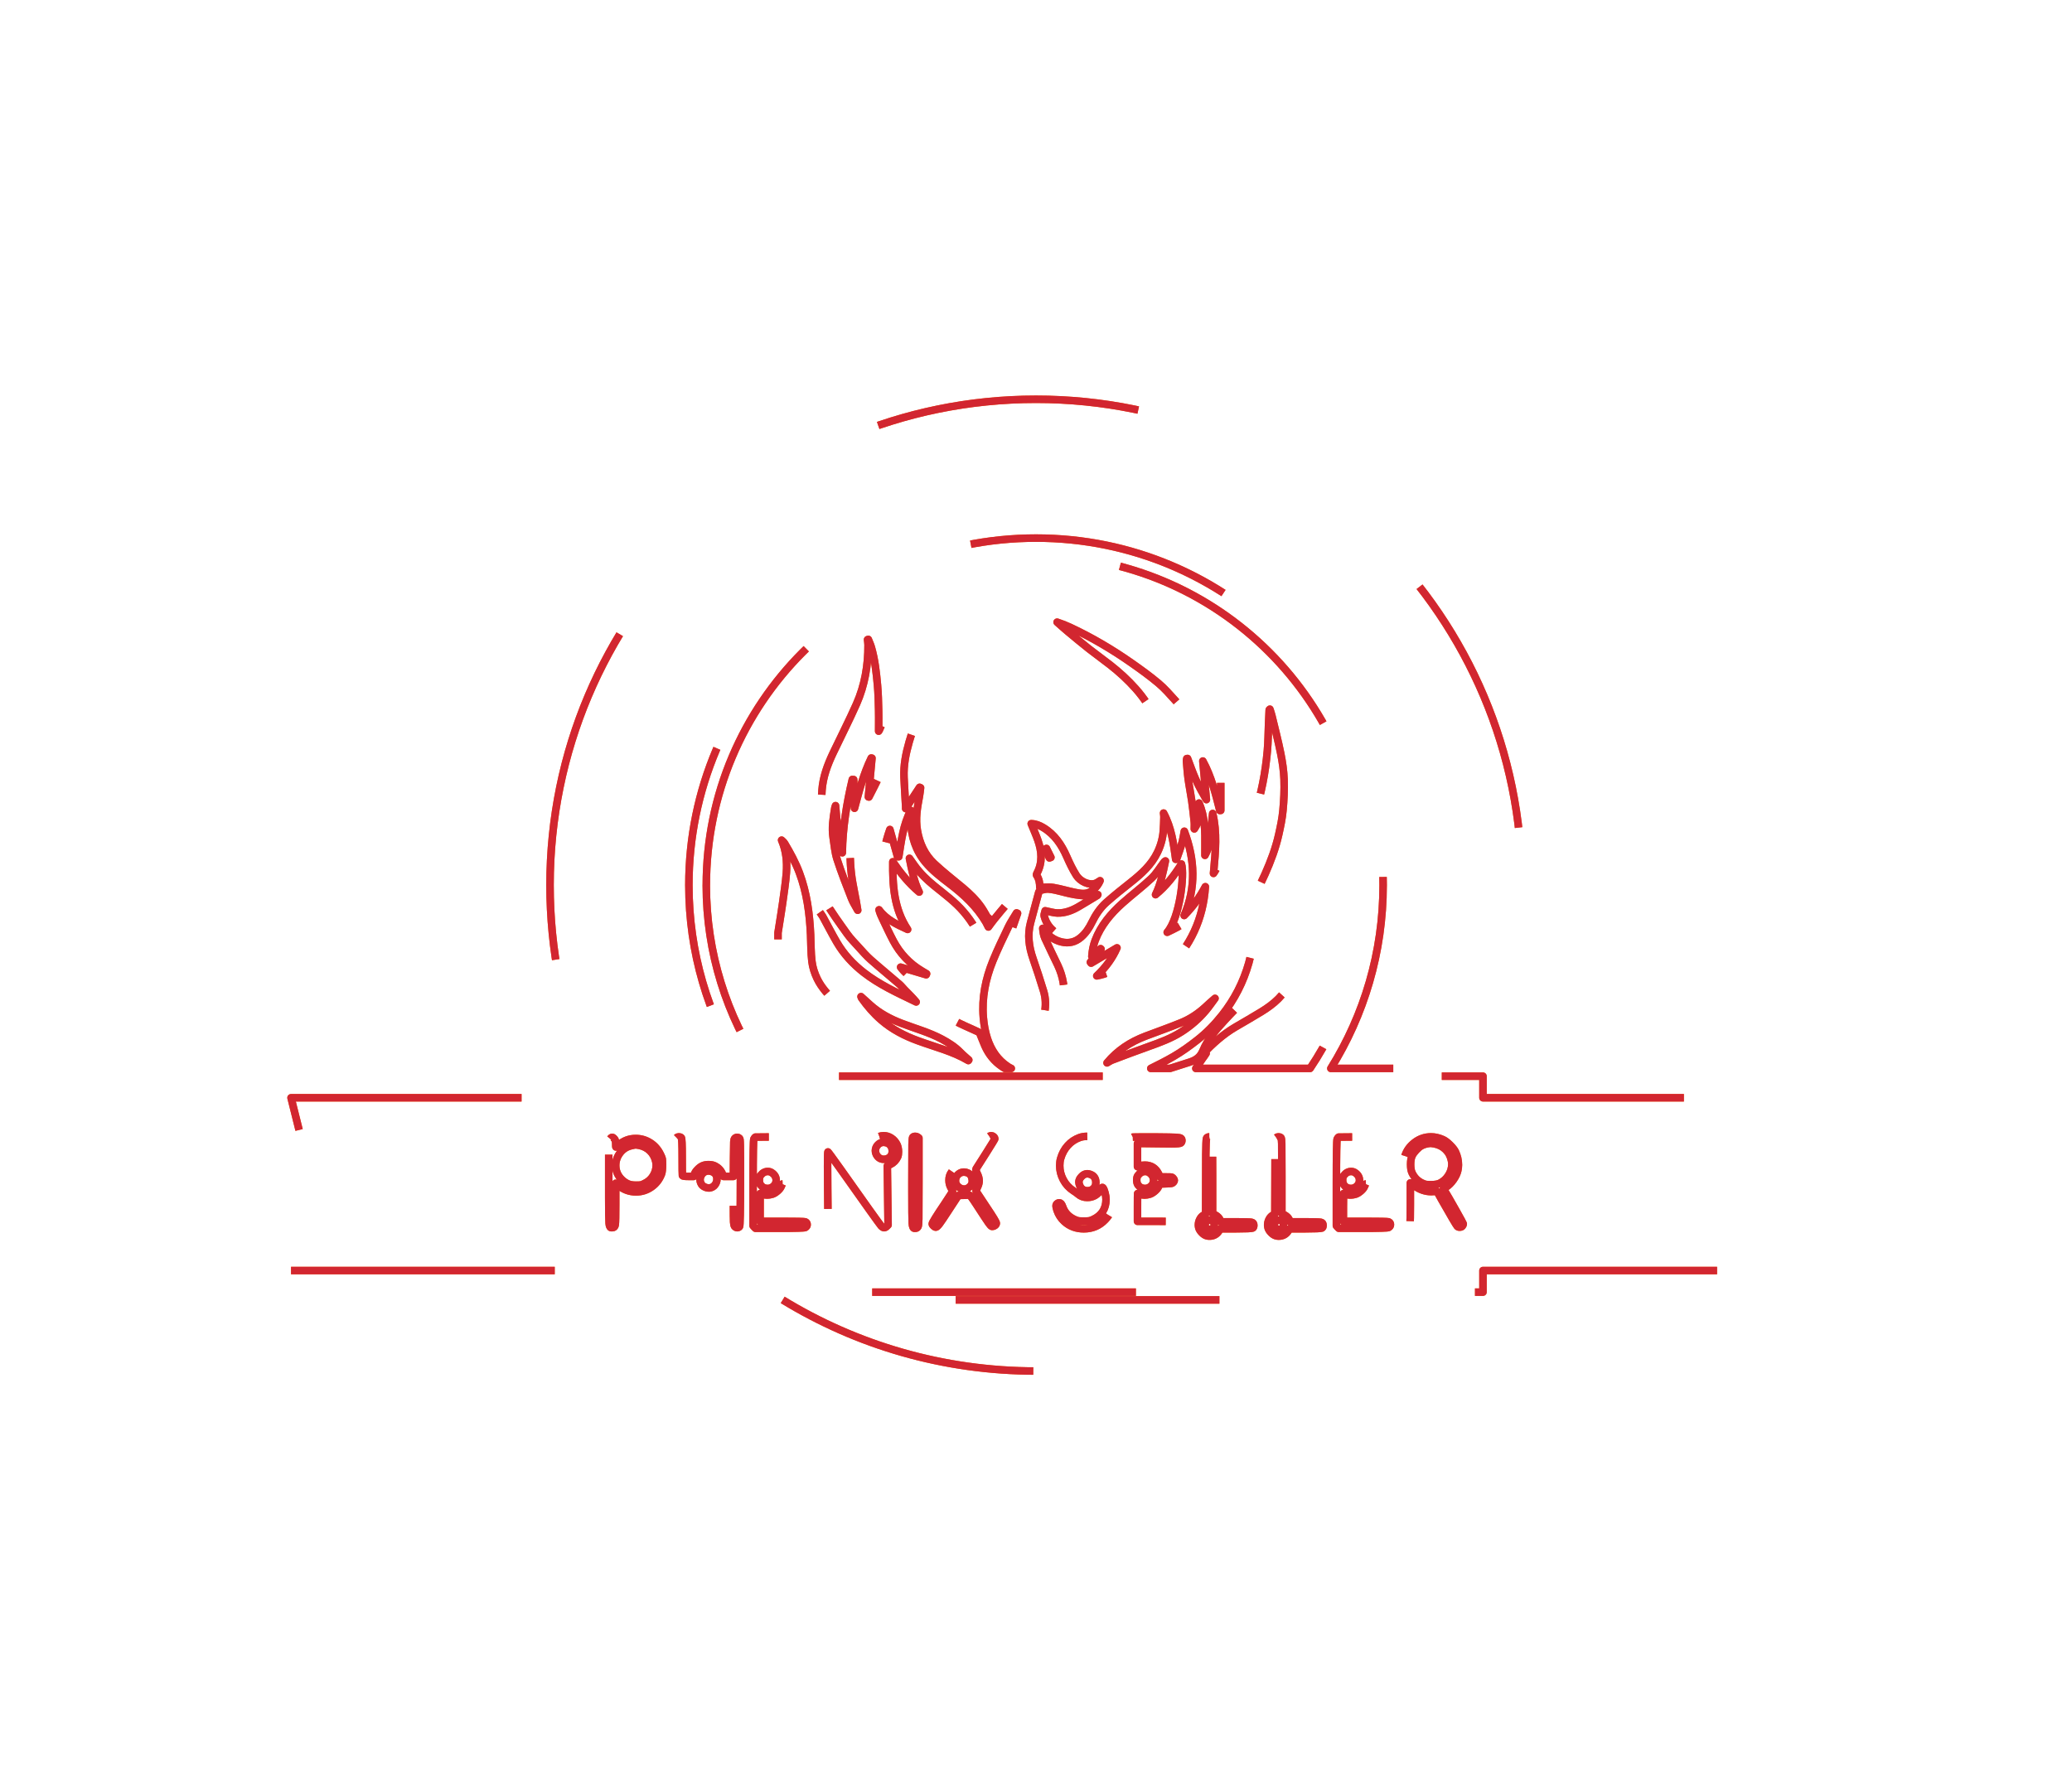 <svg xmlns:mydata="http://www.w3.org/2000/svg" mydata:contrastcolor="101820" mydata:template="Contrast" mydata:presentation="2.5" mydata:layouttype="undefined" mydata:specialfontid="undefined" mydata:id1="779" mydata:id2="276" mydata:companyname="Phenix Seller" mydata:companytagline="" version="1.1" xmlns="http://www.w3.org/2000/svg" xmlns:xlink="http://www.w3.org/1999/xlink" viewBox="0 0 550 470" style="background-image: radial-gradient(circle closest-side, rgba(255, 255, 255, 0.07) 0%, rgba(255, 255, 255, 0) 100%);"><defs style="animation-play-state: running;"><g fill-rule="evenodd" font-family="none" font-weight="none" font-size="none" text-anchor="none" style="mix-blend-mode: normal; animation-play-state: running;" id="interstellar-group"><g data-paper-data="{&quot;isGlobalGroup&quot;:true,&quot;bounds&quot;:{&quot;x&quot;:77.25438432061442,&quot;y&quot;:105.99999999999997,&quot;width&quot;:395.4912313587712,&quot;height&quot;:258}}" style="animation-play-state: running;"><g data-paper-data="{&quot;isIcon&quot;:&quot;true&quot;,&quot;iconType&quot;:&quot;icon&quot;,&quot;rawIconId&quot;:&quot;3edb9598-ed4e-47de-a844-80769422274e&quot;,&quot;isSvgStockIcon&quot;:true,&quot;selectedEffects&quot;:{&quot;container&quot;:&quot;circle_simple_filled&quot;,&quot;transformation&quot;:&quot;&quot;,&quot;pattern&quot;:&quot;&quot;},&quot;combineTerms&quot;:&quot;animal,phoenix&quot;,&quot;combineTermsExtended&quot;:{&quot;icon&quot;:[&quot;animal&quot;,&quot;phoenix&quot;]},&quot;isDetailed&quot;:false,&quot;fillRule&quot;:&quot;nonzero&quot;,&quot;blockLetter&quot;:&quot;O&quot;,&quot;blockLetterId&quot;:0,&quot;relativeBoundsIconToContainer&quot;:{&quot;top&quot;:0.018031273742472445,&quot;left&quot;:0.0021328342939109447},&quot;widthRatioIconToContainer&quot;:0.7867598862932128,&quot;heightRatioIconToContainer&quot;:0.8455523294095649,&quot;bounds&quot;:{&quot;x&quot;:187.4875908128098,&quot;y&quot;:147.48753323889423,&quot;width&quot;:175.02470322654938,&quot;height&quot;:136.16691615363402},&quot;iconStyle&quot;:&quot;standalone&quot;,&quot;suitableAsStandaloneIcon&quot;:false}" style="animation-play-state: running;"><path d="M187.488,235c0,-48.332 39.181,-87.512 87.512,-87.512c48.331,0 87.512,39.181 87.512,87.512c0,18.006 -5.438,34.741 -14.761,48.655h-30.324c0.571,-0.849 1.141,-1.698 1.721,-2.54c0.328,-0.476 0.71,-0.927 1.017,-1.461c-0.374,0.229 -0.742,0.451 -1.109,0.672c-0.031,-0.03 -0.061,-0.068 -0.092,-0.099c0.107,-0.138 0.215,-0.29 0.336,-0.42c2.6,-2.706 5.36,-5.222 8.625,-7.133c2.293,-1.345 4.611,-2.668 6.88,-4.059c3.311,-2.027 6.239,-4.488 7.706,-8.219c0.649,-1.643 0.964,-3.417 1.391,-5.145c0.161,-0.627 0.222,-1.277 0.321,-1.919v-4.93c-0.099,-0.642 -0.205,-1.285 -0.328,-1.934c-0.389,-2.363 -0.809,-4.725 -1.154,-7.095c-0.267,-1.851 -0.436,-3.708 -0.643,-5.566c-0.054,-0.444 -0.129,-0.88 -0.145,-1.323c-0.114,-2.966 0.076,-5.894 1.224,-8.723c-0.337,0.405 -0.735,0.779 -1.003,1.23c-2.668,4.542 -4.731,9.32 -5.581,14.549c-0.297,1.859 -0.58,3.732 -0.725,5.604c-0.183,2.439 -0.183,4.893 -0.328,7.339c-0.176,2.912 -0.313,5.863 -1.941,8.432c-0.865,1.361 -1.758,2.721 -2.821,3.93c-1.867,2.126 -3.907,4.082 -5.81,6.177c-2.203,2.416 -4.412,4.878 -5.658,7.929c-0.719,1.75 -1.943,2.529 -3.532,3.042c-1.734,0.563 -3.473,1.111 -5.212,1.662h-5.094c2.039,-1.006 4.072,-2.028 6.033,-3.168c2.194,-1.27 4.273,-2.775 6.276,-4.342c2.478,-1.934 4.663,-4.182 6.629,-6.659c3.279,-4.144 5.634,-8.754 7.071,-13.815c0.573,-2.01 0.91,-4.098 1.201,-6.169c0.29,-2.095 0.381,-4.212 0.565,-6.323c-0.092,-0.038 -0.191,-0.069 -0.29,-0.107c-0.529,0.88 -1.086,1.743 -1.583,2.638c-1.116,2.01 -2.095,4.113 -3.334,6.047c-2.53,3.952 -5.924,7.102 -9.968,9.45c-3.342,1.933 -6.842,3.601 -10.267,5.381c-0.02,0.009 -0.048,0.002 -0.128,-0.018l-0.007,-0.002c-0.05,-0.013 -0.12,-0.032 -0.218,-0.055c0.649,-0.596 1.268,-1.055 1.765,-1.629c2.095,-2.423 4.725,-4.242 7.079,-6.367c2.493,-2.256 4.833,-4.687 7.156,-7.119c2.538,-2.645 4.655,-5.626 6.636,-8.7c2.194,-3.402 4.075,-6.965 5.725,-10.665c1.514,-3.402 2.814,-6.866 3.625,-10.497c0.473,-2.117 0.925,-4.258 1.123,-6.413c0.253,-2.707 0.382,-5.444 0.29,-8.158c-0.083,-2.317 -0.427,-4.641 -0.887,-6.919c-0.679,-3.371 -1.551,-6.705 -2.355,-10.053c-0.129,-0.558 -0.335,-1.109 -0.526,-1.712c-0.092,0.091 -0.176,0.13 -0.176,0.176c-0.061,1.215 -0.114,2.423 -0.169,3.638c-0.106,2.401 -0.106,4.809 -0.319,7.194c-0.522,5.81 -1.591,11.521 -3.449,17.071c-0.039,0.13 -0.114,0.261 -0.244,0.528c-0.024,-0.328 -0.039,-0.528 -0.039,-0.726c0,-0.418 0.001,-0.836 0.002,-1.254v-0.234v-0.007c0.001,-0.756 0.002,-1.512 -0.002,-2.267c-0.031,-3.593 -0.963,-6.996 -2.446,-10.222c-1.659,-3.608 -3.541,-7.11 -5.246,-10.695c-1.811,-3.823 -3.309,-7.767 -4.074,-11.949c-0.29,-1.613 -0.336,-3.271 -0.474,-4.915c-0.076,-0.864 -0.13,-1.728 -0.145,-2.592c-0.001,-0.16 0.007,-0.322 0.015,-0.486v-0.006c0.018,-0.326 0.036,-0.664 -0.03,-1.029c-0.275,0.596 -0.657,1.162 -0.803,1.789c-0.428,1.827 -0.818,3.669 -1.102,5.527c-0.319,2.11 -0.565,4.236 -0.74,6.361c-0.138,1.651 -0.138,3.317 -0.168,4.976c-0.023,1.445 -0.016,2.89 0,4.335c0.002,0.131 0.01,0.263 0.018,0.396v0.013l0.001,0.01c0.018,0.323 0.037,0.652 -0.026,1.004c-0.192,-0.458 -0.367,-0.917 -0.575,-1.369c-1.254,-2.76 -2.859,-5.306 -4.893,-7.553c-1.445,-1.591 -2.867,-3.234 -4.502,-4.61c-2.264,-1.904 -4.672,-3.638 -7.094,-5.336c-5.169,-3.631 -10.605,-6.827 -16.338,-9.51c-1.116,-0.52 -2.263,-0.971 -3.464,-1.362c0.917,0.811 1.828,1.637 2.768,2.424c1.888,1.574 3.776,3.149 5.702,4.67c1.85,1.452 3.778,2.821 5.627,4.274c2.431,1.912 4.703,3.983 6.766,6.307c2.256,2.538 4.067,5.344 5.496,8.395c1.591,3.386 2.814,6.918 3.327,10.641c0.267,1.95 0.458,3.93 0.428,5.887c-0.046,2.524 -0.352,5.046 -0.535,7.447c-1.124,-1.743 -2.332,-3.601 -3.532,-5.451c-0.1,0.031 -0.207,0.061 -0.306,0.092c0.138,1.017 0.283,2.041 0.413,3.057c0.074,0.594 0.17,1.187 0.267,1.781l0.001,0.004l0.001,0.006c0.211,1.299 0.421,2.596 0.395,3.889c-0.083,4.137 -1.246,7.966 -4.334,10.917c-1.958,1.866 -4.06,3.57 -6.132,5.313c-2.836,2.378 -5.634,4.779 -7.607,7.99c-0.894,1.46 -1.812,2.92 -2.905,4.228c-1.704,2.034 -4.166,1.888 -6.108,0.596c-1.591,-1.056 -2.653,-2.554 -3.142,-4.388c-0.091,-0.324 0.027,-0.705 0.132,-1.045l0,-0.001l0.001,-0.002c0.045,-0.148 0.089,-0.287 0.111,-0.412c1.193,0.229 2.202,0.566 3.226,0.596c2.057,0.061 3.937,-0.673 5.695,-1.705c1.644,-0.962 3.272,-1.957 4.901,-2.943c0.061,-0.038 0.084,-0.114 0.161,-0.222c-3.31,0.688 -6.468,0.039 -9.61,-0.795c-1.131,-0.299 -2.278,-0.574 -3.44,-0.68c-0.612,-0.058 -1.249,0.097 -1.869,0.248c-0.125,0.029 -0.248,0.06 -0.371,0.089c-0.168,0.038 -0.352,0.321 -0.405,0.527c-0.735,2.676 -1.452,5.36 -2.163,8.043c-0.864,3.257 -0.436,6.415 0.649,9.549c0.986,2.859 1.934,5.727 2.806,8.623c0.574,1.89 0.634,3.854 0.244,5.78c-0.191,0.941 -0.673,1.827 -1.055,2.722c-1.186,2.745 -1.346,5.603 -1.025,8.539c0.133,1.214 0.422,2.369 0.814,3.489h-6.192c-0.234,-1.093 -0.512,-2.126 -0.531,-3.161c-0.008,-1.101 0.337,-2.225 0.665,-3.294c0.803,-2.608 1.743,-5.176 2.5,-7.798c0.451,-1.552 0.825,-3.157 0.658,-4.68c-1.437,2.37 -2.913,4.825 -4.396,7.27c-0.473,-2.377 -0.894,-4.625 -1.108,-6.888c-0.169,-1.811 -0.253,-3.669 -0.092,-5.473c0.161,-1.798 0.68,-3.563 1.048,-5.367c-1.552,1.842 -2.018,4.212 -3.173,6.254c0,-1.201 0,-2.386 0.145,-3.563c0.337,-2.76 1.27,-5.352 2.263,-7.936c0.834,-2.163 1.553,-4.366 2.325,-6.545c-0.092,-0.038 -0.176,-0.069 -0.261,-0.106c-0.726,1.215 -1.536,2.392 -2.148,3.662c-1.437,2.996 -2.897,5.993 -4.144,9.067c-1.948,4.801 -2.965,9.794 -2.529,15.023c0.159,1.918 0.481,3.785 1.077,5.611c1.01,3.073 2.73,5.649 5.459,7.447c0.279,0.184 0.576,0.339 0.878,0.477h-1.715c-0.275,-0.17 -0.547,-0.348 -0.816,-0.531c-2.01,-1.376 -3.462,-3.202 -4.448,-5.405c-0.497,-1.108 -0.902,-2.256 -1.377,-3.378c-0.077,-0.169 -0.282,-0.321 -0.466,-0.405c-2.17,-1.032 -4.419,-1.903 -6.498,-3.089c-2.591,-1.475 -5.091,-3.126 -7.538,-4.839c-1.284,-0.903 -2.408,-2.057 -3.517,-3.187c-2.882,-2.944 -5.306,-6.254 -7.416,-9.786c-0.221,-0.367 -0.443,-0.742 -0.611,-1.17c2.094,1.789 4.235,3.494 6.895,4.824c-3.51,-3.837 -6.591,-7.705 -8.257,-12.507c-1.048,-3.013 -1.582,-6.124 -1.919,-9.311c1.507,2.744 3.364,5.221 5.543,7.484c-1.162,-3.647 -2.309,-7.248 -2.209,-11.146c0.099,-3.838 0.902,-7.508 2.126,-10.986c0.665,2.362 1.345,4.793 2.033,7.232h0.328c0.673,-4.221 1.162,-8.493 3.18,-12.3c0,0.302 -0.002,0.606 -0.006,0.912l-0.001,0.067c-0.006,0.666 -0.012,1.336 0.015,2.002c0.152,4.007 1.284,7.645 3.883,10.788c1.866,2.247 4.152,3.99 6.445,5.742c3.769,2.874 7.209,6.054 9.633,10.198c0.207,0.36 0.374,0.742 0.634,1.246c0.559,-0.749 1.056,-1.46 1.606,-2.133c1.147,-1.406 2.302,-2.813 3.494,-4.189c1.964,-2.256 3.348,-4.755 3.401,-7.836c0.01,-0.518 0.008,-1.039 0.005,-1.598l-0.001,-0.166c-0.002,-0.331 -0.005,-0.675 -0.005,-1.042c1.369,0.803 2.592,1.529 3.846,2.271c0.979,-1.621 1.055,-3.456 0.841,-5.375c-0.306,-2.775 -1.628,-5.198 -2.645,-7.721c-0.466,-1.177 -1.659,-1.789 -2.783,-2.309c-1.873,-0.864 -3.738,-0.933 -5.511,0.291c-0.345,0.244 -0.627,0.573 -0.895,0.909c1.973,-0.688 3.173,0.466 4.007,1.765c1.147,1.797 2.071,3.732 3.196,5.536c0.603,0.962 1.483,1.765 2.14,2.705c0.413,0.596 0.666,1.316 0.895,2.026c-1.98,-2.408 -4.311,-4.296 -7.209,-5.543c0.818,1.216 1.514,2.524 2.478,3.609c0.817,0.925 0.871,1.912 0.756,2.951c-0.205,1.95 -0.542,3.899 -1.582,5.596c-0.764,1.246 -1.712,2.385 -2.622,3.539c-1.177,1.507 -2.394,2.975 -3.532,4.388c-0.482,-0.825 -1.025,-1.873 -1.682,-2.835c-1.384,-2.033 -3.151,-3.732 -5.024,-5.306c-2.546,-2.134 -5.198,-4.159 -7.606,-6.437c-2.478,-2.348 -3.838,-5.352 -4.419,-8.762c-0.521,-3.035 -0.046,-5.962 0.527,-8.906c0.153,-0.795 0.222,-1.598 0.329,-2.4c-0.084,-0.039 -0.176,-0.077 -0.26,-0.116c-1.223,1.866 -2.447,3.739 -3.701,5.642c0,-0.065 0.002,-0.132 0.003,-0.2v-0.002l0,-0.001c0.003,-0.137 0.007,-0.272 -0.004,-0.409c-0.145,-2.561 -0.321,-5.13 -0.436,-7.691c-0.137,-3.203 0.482,-6.314 1.362,-9.373c1.314,-4.578 3.249,-8.876 6.123,-12.698c1.552,-2.056 3.325,-3.906 5.237,-5.649c3.448,-3.158 7.278,-5.81 11.001,-8.601c1.261,-0.948 2.392,-2.064 3.578,-3.104c1.055,-0.925 2.102,-1.849 3.149,-2.775c-2.821,1.346 -5.673,2.63 -8.463,4.038c-4.334,2.186 -8.394,4.824 -12.354,7.614c-2.117,1.49 -4.173,3.088 -6.191,4.724c-3.418,2.776 -6.177,6.139 -8.417,9.924c-0.627,1.063 -1.056,2.247 -1.582,3.379c-0.061,0.123 -0.145,0.237 -0.169,0.275c0,-0.557 0.004,-1.121 0.007,-1.687l0.001,-0.012l0.001,-0.102c0.007,-1.221 0.014,-2.459 -0.016,-3.696c-0.054,-2.247 -0.099,-4.503 -0.306,-6.743c-0.306,-3.387 -0.68,-6.772 -1.637,-10.06c-0.205,-0.711 -0.535,-1.384 -0.802,-2.072c-0.061,0.024 -0.13,0.039 -0.2,0.061c0.046,0.466 0.138,0.933 0.138,1.399c0.022,5.436 -0.872,10.718 -3.074,15.695c-1.957,4.411 -4.159,8.715 -6.23,13.072c-1.475,3.112 -2.661,6.315 -2.92,9.778c-0.138,1.789 -0.114,3.586 -0.161,5.383c-0.007,0.291 0,0.581 -0.053,0.871c-3.356,-9.174 -4.014,-18.745 -4.313,-28.431c-0.168,0.474 -0.39,0.932 -0.504,1.414c-0.834,3.517 -1.666,7.033 -2.447,10.565c-0.887,4.007 -1.101,8.081 -0.863,12.148c0.145,2.554 0.581,5.107 1.063,7.63c0.711,3.701 1.895,7.278 3.425,10.704c1.399,3.119 2.898,6.215 4.633,9.159c1.774,3.011 3.838,5.856 5.871,8.707c0.91,1.277 2.034,2.409 3.096,3.578c1.032,1.14 2.049,2.309 3.195,3.325c2.493,2.202 5.07,4.313 7.584,6.484c0.521,0.443 0.933,1.009 1.423,1.498c1.032,1.04 2.08,2.073 3.042,3.22c-0.207,-0.092 -0.405,-0.192 -0.603,-0.291c-4.595,-2.218 -9.236,-4.358 -13.287,-7.508c-2.882,-2.24 -5.336,-4.901 -7.179,-8.057c-1.292,-2.218 -2.454,-4.511 -3.693,-6.767c-0.198,-0.359 -0.458,-0.68 -0.833,-1.223c0,0.321 -0.005,0.617 -0.008,0.896c-0.008,0.569 -0.015,1.071 0.015,1.574c0.069,1.101 0.115,2.216 0.298,3.302c0.391,2.317 0.658,4.672 1.338,6.896c0.788,2.584 1.85,5.099 3.005,7.546c1.36,2.89 3.226,5.473 5.335,7.89c3.862,4.41 8.441,7.905 13.586,10.634c1.838,0.979 3.72,1.877 5.61,2.762h-4.196c-3.079,-0.844 -6.115,-1.809 -9.044,-3.092c-0.827,-0.359 -1.453,-0.872 -1.789,-1.735c-0.841,-2.157 -2.156,-4.036 -3.64,-5.764c-2.049,-2.385 -4.197,-4.68 -6.353,-6.972c-1.834,-1.941 -3.7,-3.876 -4.855,-6.293c-0.68,-1.413 -1.184,-2.981 -1.376,-4.525c-0.29,-2.348 -0.244,-4.74 -0.352,-7.118c-0.26,-5.626 -0.993,-11.169 -2.989,-16.482c-1.025,-2.715 -2.393,-5.244 -3.876,-7.722c-0.207,-0.344 -0.512,-0.627 -0.834,-0.909c1.193,2.798 1.499,5.726 1.27,8.684c-0.207,2.637 -0.62,5.267 -0.979,7.89c-0.283,2.033 -0.627,4.06 -0.94,6.093c-0.099,0.642 -0.207,1.277 -0.306,1.919v5.075c0.099,0.589 0.222,1.17 0.306,1.758c0.451,3.197 1.429,6.162 3.508,8.717c1.804,2.209 4.113,3.776 6.491,5.259c2.798,1.75 5.665,3.403 8.447,5.176c1.071,0.681 2.08,1.499 2.959,2.408c1.032,1.055 1.888,2.279 2.821,3.425c0.026,-0.023 0.053,-0.046 0.079,-0.069c1.004,1.427 1.989,2.856 2.972,4.278h-31.858c-9.323,-13.913 -14.761,-30.649 -14.761,-48.655zM289.616,236.642c1.109,-0.711 1.888,-1.644 2.392,-2.821c-0.397,0.237 -0.771,0.528 -1.177,0.687c-1.774,0.658 -4.128,-0.527 -5.114,-2.094c-0.986,-1.56 -1.789,-3.25 -2.531,-4.94c-1.383,-3.165 -3.226,-5.932 -6.253,-7.751c-0.964,-0.581 -1.98,-1.01 -3.204,-1.04c0.612,1.514 1.246,2.92 1.758,4.366c1.04,2.958 1.315,5.917 -0.244,8.822c-0.077,0.137 -0.152,0.374 -0.092,0.466c0.704,1.039 0.871,2.217 0.856,3.257c0.383,0 0.764,-0.015 1.143,-0.031l0.007,-0c0.841,-0.034 1.67,-0.068 2.474,0.069c1.965,0.329 3.884,0.94 5.841,1.323l0.039,0.008l0.003,0.001c1.371,0.264 2.762,0.533 4.102,-0.322zM243.998,236.834c-2.76,-2.302 -4.962,-5.061 -7.003,-8.043c-0.077,6.292 0.291,12.469 3.93,17.966c-2.829,-1.3 -5.642,-2.577 -7.592,-5.214c0.222,0.879 0.573,1.658 0.948,2.43c0.933,1.943 1.827,3.899 2.837,5.803c1.788,3.372 4.311,6.063 7.606,8.012c0.413,0.244 0.825,0.496 1.239,0.742c-0.039,0.084 -0.077,0.176 -0.115,0.26c-2.278,-0.674 -4.557,-1.354 -6.789,-2.019c0.267,0.321 0.535,0.711 0.863,1.039c1.767,1.743 3.547,3.463 5.329,5.192c1.88,1.819 3.884,3.479 6.147,4.801c1.674,0.979 3.471,1.636 5.519,2.156c-1.758,-1.56 -3.394,-2.981 -4.732,-4.824c1.108,0.244 2.071,0.558 3.057,0.649c0.971,0.092 1.98,0.061 2.944,-0.084c1.834,-0.275 1.934,-0.382 2.622,-1.193c-2.064,-0.695 -3.723,-1.895 -4.961,-3.7c-1.063,-1.559 -2.814,-4.793 -2.845,-5.504c2.271,1.781 5.207,3.126 6.69,2.996c-2.469,-2.133 -4.296,-4.648 -5.603,-7.736c2.254,1.858 4.617,3.18 7.209,4.166c-0.933,-1.147 -1.874,-2.302 -2.806,-3.448c0.038,-0.031 0.076,-0.069 0.115,-0.099c0.711,0.627 1.422,1.246 2.3,2.011c-0.084,-0.757 -0.099,-1.292 -0.206,-1.804c-0.726,-3.585 -2.592,-6.598 -4.924,-9.32c-2.263,-2.637 -5.068,-4.686 -7.751,-6.865c-1.965,-1.598 -3.769,-3.342 -5.253,-5.398c-0.458,-0.642 -0.909,-1.292 -1.369,-1.934c0.62,3.074 1.186,6.139 2.592,8.961z" style="animation-play-state: running;"/><path d="M221.789,213.89c0.299,4.228 0.849,8.41 1.797,12.515c0.091,-6.613 1.138,-13.072 2.66,-19.465c0.122,0.008 0.236,0.015 0.359,0.024c0.031,1.261 0.069,2.522 0.084,3.784c0.015,1.278 0.008,2.554 0.13,3.838c1.223,-4.556 2.392,-9.098 4.45,-13.341c0.061,0.015 0.13,0.024 0.191,0.039c-0.321,3.425 -0.635,6.857 -0.955,10.282c0.045,0.015 0.099,0.024 0.145,0.039c0.894,-1.789 1.857,-3.547 2.668,-5.375c0.81,-1.819 1.468,-3.7 2.187,-5.557c0.091,0.015 0.19,0.038 0.291,0.053c0,0.26 0.008,0.521 0.016,0.782v0.001c0.018,0.569 0.035,1.138 -0.032,1.695c-0.246,1.941 -0.566,3.876 -0.88,5.81c-0.383,2.339 -0.834,4.67 -1.162,7.018c-0.089,0.667 -0.067,1.349 -0.044,2.03l0.001,0.021c0.011,0.311 0.021,0.621 0.021,0.931c0,0.115 -0.015,0.222 -0.092,0.337c-1.338,-2.088 -1.461,-4.381 -1.186,-6.767c-0.848,2.156 -1.482,4.335 -1.429,6.69c0.042,1.641 0.033,3.288 0.024,4.934v0.002c-0.005,0.707 -0.008,1.414 -0.008,2.12c-0.069,0.024 -0.145,0.054 -0.214,0.085c-0.23,-0.497 -0.574,-0.979 -0.673,-1.499c-0.352,-1.82 -0.665,-3.655 -0.91,-5.49c-0.19,-1.36 -0.252,-2.744 -0.405,-4.128c-0.542,2.6 -0.841,5.246 -0.757,7.898c0.092,2.645 0.413,5.283 0.528,7.943c-1.934,-2.683 -1.972,-5.971 -2.844,-8.982c-0.092,0.007 -0.176,0.022 -0.26,0.029c0.145,3.281 0.115,6.583 0.504,9.832c0.39,3.211 1.208,6.368 1.682,9.648c-0.55,-1.032 -1.215,-2.018 -1.636,-3.096c-1.346,-3.455 -2.714,-6.911 -3.853,-10.443c-0.589,-1.843 -0.735,-3.831 -1.04,-5.757c-0.403,-2.58 0.009,-5.124 0.42,-7.66l0,-0l0.031,-0.191c0.039,-0.214 0.123,-0.42 0.191,-0.627z" style="animation-play-state: running;"/><path d="M318.277,213.203c0.29,2.415 0.207,4.747 -1.254,6.865c0,-0.189 0.006,-0.379 0.01,-0.57l0.001,-0.015l0.001,-0.026c0.01,-0.395 0.021,-0.792 -0.02,-1.184c-0.191,-1.85 -0.392,-3.708 -0.657,-5.55c-0.283,-1.98 -0.689,-3.945 -0.964,-5.933c-0.214,-1.56 -0.313,-3.134 -0.451,-4.702c-0.01,-0.163 0.016,-0.327 0.045,-0.491c0.012,-0.065 0.024,-0.131 0.032,-0.196c0.068,-0.008 0.145,-0.024 0.213,-0.031c0.712,1.85 1.354,3.739 2.157,5.55c0.819,1.827 1.796,3.585 2.843,5.374c-0.32,-3.417 -0.633,-6.835 -0.948,-10.251c2.264,4.12 3.365,8.631 4.503,13.134c0.084,-0.008 0.168,-0.008 0.252,-0.015v-7.477c0.145,-0.007 0.283,-0.015 0.428,-0.022c1.567,6.376 2.584,12.836 2.775,19.472c0.183,-1.008 0.374,-2.018 0.542,-3.028c0.169,-1.039 0.336,-2.078 0.474,-3.119c0.145,-1.07 0.282,-2.141 0.374,-3.218c0.084,-1.056 0.108,-2.118 0.161,-3.173c0.061,-0.008 0.122,-0.008 0.183,-0.015c0.153,0.726 0.359,1.437 0.45,2.172c0.146,1.169 0.275,2.354 0.306,3.531c0.092,3.265 -0.366,6.491 -1.429,9.557c-1.254,3.638 -2.79,7.186 -4.236,10.757c-0.198,0.497 -0.542,0.933 -0.834,1.391c-0.06,0.099 -0.167,0.161 -0.328,0.306c0.643,-3.257 1.461,-6.399 1.842,-9.586c0.34,-2.864 0.353,-5.763 0.368,-8.665c0.002,-0.376 0.005,-0.752 0.006,-1.129c-1.017,2.99 -1.046,6.269 -3.004,8.968c0.024,-0.255 0.047,-0.511 0.07,-0.768c0.463,-5.08 0.925,-10.149 -0.283,-15.141c-0.512,3.708 -0.123,7.614 -2.058,11.116c-0.005,-0.71 0,-1.422 0.005,-2.133v-0.007l0.001,-0.138v-0.001c0.031,-3.938 0.061,-7.868 -1.58,-11.603z" style="animation-play-state: running;"/><path d="M308.866,215.864c2.072,3.852 2.66,8.08 3.218,12.278c0.077,-0.008 0.145,-0.015 0.222,-0.024c0.275,-0.779 0.565,-1.552 0.818,-2.331c0.267,-0.811 0.542,-1.621 0.742,-2.447c0.206,-0.825 0.321,-1.674 0.505,-2.652c2.828,7.538 3.149,14.938 -0.039,22.369c2.24,-2.254 4.09,-4.747 5.619,-7.645c-0.565,8.602 -3.967,15.711 -9.893,21.689c2.555,-1.14 4.657,-2.883 6.675,-4.74c0.053,0.046 0.099,0.084 0.153,0.13c-1.353,2.042 -2.615,4.144 -4.075,6.108c-1.285,1.735 -2.722,3.38 -4.22,4.946c-2.4,2.516 -5.061,4.764 -8.15,6.4c-3.027,1.606 -6.138,3.043 -9.196,4.579c-0.275,0.145 -0.52,0.466 -0.642,0.757c-1.07,2.646 -2.049,5.352 -4.274,7.287c-0.448,0.386 -0.921,0.745 -1.407,1.088h-5.457c-0.026,-0.098 -0.052,-0.196 -0.077,-0.294c-0.895,-3.439 -0.275,-6.736 1.001,-9.97c0.955,-2.416 1.651,-4.916 1.957,-7.493c0.405,-3.332 -0.122,-6.558 -1.559,-9.609c-1.14,-2.416 -2.339,-4.801 -3.441,-7.233c-0.351,-0.779 -0.458,-1.673 -0.55,-2.584c0.115,0.138 0.244,0.26 0.345,0.405c1.154,1.652 2.714,2.753 4.663,3.211c1.888,0.444 3.608,0.061 5.13,-1.246c1.284,-1.101 2.179,-2.469 2.897,-3.944c0.986,-2.019 2.209,-3.861 3.877,-5.345c2.041,-1.804 4.182,-3.517 6.322,-5.205c2.89,-2.286 5.619,-4.702 7.239,-8.104c0.887,-1.85 1.407,-3.807 1.544,-5.856c0.077,-1.131 0.115,-2.271 0.146,-3.409c0.01,-0.244 -0.021,-0.489 -0.051,-0.737l-0.001,-0.003c-0.015,-0.126 -0.03,-0.251 -0.04,-0.377zM306.732,237.529c1.384,-2.845 1.987,-5.902 2.623,-8.952c-0.168,0.084 -0.275,0.183 -0.36,0.298c-1.116,1.461 -2.055,3.096 -3.378,4.342c-2.447,2.302 -5.152,4.328 -7.66,6.567c-3.112,2.783 -5.764,5.933 -7.262,9.909c-0.482,1.299 -0.765,2.637 -0.872,4.219c0.887,-0.779 1.605,-1.414 2.331,-2.049c0.039,0.031 0.07,0.061 0.107,0.092c-0.94,1.17 -1.888,2.332 -2.828,3.501c0.069,0.084 0.13,0.168 0.198,0.253c2.324,-1.377 4.641,-2.753 6.866,-4.067c-1.193,2.76 -3.051,5.251 -5.367,7.445c2.492,-0.427 4.648,-1.475 6.628,-2.982c-1.743,3.784 -3.334,7.684 -7.821,9.227c2.844,1.928 5.742,1.316 8.745,0.52c-1.628,1.521 -3.257,3.05 -4.885,4.571c0.07,0.069 0.13,0.145 0.191,0.214c2.072,-0.511 4.067,-1.269 5.834,-2.469c1.643,-1.109 3.241,-2.317 4.716,-3.639c2.203,-1.966 4.282,-4.068 6.399,-6.125c0.298,-0.29 0.52,-0.649 0.834,-1.039c-2.025,0.78 -6.216,2.133 -6.88,1.834c0.083,-0.062 0.152,-0.122 0.237,-0.168c2.966,-1.622 5.504,-3.777 7.308,-6.628c1.368,-2.163 2.476,-4.496 3.647,-6.774c0.55,-1.07 0.978,-2.201 1.406,-3.188c-0.742,0.658 -1.498,1.415 -2.34,2.049c-0.818,0.62 -1.696,1.155 -2.592,1.659c-0.879,0.497 -1.818,0.91 -2.729,1.362c3.325,-3.8 4.657,-15.344 3.777,-18.12c-1.918,3.089 -4.082,5.856 -6.873,8.135z" style="animation-play-state: running;"/><path d="M278.958,227.629c-0.137,0.053 -0.267,0.099 -0.397,0.145c-0.367,-0.788 -0.734,-1.575 -1.102,-2.37c0.107,-0.053 0.207,-0.099 0.314,-0.152c0.39,0.795 0.788,1.582 1.184,2.377z" style="animation-play-state: running;"/><path d="M257.041,281.571c-4.159,-2.462 -8.838,-3.593 -13.333,-5.244c-3.593,-1.307 -6.934,-3.019 -9.846,-5.558c-1.973,-1.712 -3.647,-3.67 -5.153,-5.786c-0.046,-0.062 -0.061,-0.154 -0.161,-0.392c0.91,0.827 1.69,1.529 2.469,2.233c2.431,2.18 5.253,3.685 8.272,4.847c3.578,1.377 7.302,2.379 10.704,4.197c1.803,0.964 3.524,2.058 4.969,3.541c0.687,0.71 1.46,1.338 2.194,2.002z" style="animation-play-state: running;"/><path d="M303.981,275.128c-3.945,1.506 -7.394,3.746 -10.13,7.056c0.458,-0.253 0.902,-0.575 1.391,-0.758c3.21,-1.215 6.429,-2.438 9.663,-3.585c3.004,-1.071 5.985,-2.157 8.684,-3.884c2.477,-1.583 4.672,-3.48 6.551,-5.733c0.843,-1.017 1.591,-2.111 2.379,-3.167c-0.94,0.766 -1.796,1.606 -2.683,2.409c-1.865,1.689 -3.961,3.081 -6.278,4.028c-3.156,1.301 -6.391,2.41 -9.578,3.633z" style="animation-play-state: running;"/></g><g style="animation-play-state: running;"><path d="M77.254,337.318h79.098v5.733h237.295v-5.733h79.099l-5.733,-22.934l5.733,-22.933h-79.099v-5.733h-237.295v5.733h-79.098l5.733,22.933zM233.412,301.723c0.359,-0.135 0.741,-0.203 1.145,-0.203c0.741,0 1.431,0.213 2.071,0.64c0.64,0.426 1.139,1.01 1.498,1.75c0.247,0.562 0.37,1.191 0.37,1.886c0,0.539 -0.067,0.976 -0.202,1.314c-0.427,0.943 -1.089,1.627 -1.987,2.054l-0.774,0.37c0.022,1.751 0.056,4.372 0.101,7.863c0.045,3.491 0.079,6.101 0.101,7.829l-0.37,0.371c-0.225,0.225 -0.449,0.336 -0.673,0.336c-0.247,0 -0.516,-0.157 -0.808,-0.471c-0.427,-0.494 -4.041,-5.556 -10.843,-15.187c-2.11,-2.964 -3.199,-4.446 -3.266,-4.446c-0.067,0 -0.101,1.257 -0.101,3.772c0,0.426 0.006,1.297 0.017,2.609c0.011,1.313 0.017,2.43 0.017,3.351c0.045,4.265 0.067,6.544 0.067,6.836c0,1.975 -0.09,3.086 -0.269,3.334c-0.18,0.246 -0.404,0.371 -0.673,0.371h-0.168c-0.135,0 -0.23,-0.029 -0.286,-0.085c-0.056,-0.055 -0.118,-0.202 -0.185,-0.438c-0.067,-0.235 -0.112,-0.6 -0.135,-1.094c-0.022,-0.494 -0.045,-1.185 -0.067,-2.072c-0.022,-0.887 -0.039,-1.992 -0.051,-3.316c-0.011,-1.325 -0.028,-2.952 -0.051,-4.883v-0.168l-0.101,-11.382l0.337,-0.336c0.247,-0.246 0.494,-0.371 0.741,-0.371h0.034c0.224,0 0.606,0.365 1.145,1.095c0.539,0.729 2.38,3.294 5.523,7.694c3.076,4.31 5.141,7.196 6.196,8.655c1.212,1.683 1.863,2.525 1.953,2.525c0.112,0 0.168,-1.414 0.168,-4.243c0,-3.097 -0.034,-5.174 -0.101,-6.229l-0.101,-1.953l-0.707,-0.303c-0.673,-0.314 -1.235,-0.826 -1.684,-1.533c-0.449,-0.707 -0.673,-1.42 -0.673,-2.138c0,-0.83 0.258,-1.594 0.775,-2.289c0.516,-0.697 1.19,-1.201 2.02,-1.515zM262.608,301.689c0.157,-0.112 0.314,-0.168 0.472,-0.168c0.247,0 0.471,0.084 0.673,0.252c0.202,0.169 0.303,0.365 0.303,0.59c0,0.09 -0.758,1.336 -2.273,3.738c-1.515,2.402 -2.408,3.806 -2.677,4.21c-0.045,0.135 -0.067,0.225 -0.067,0.269c0,0.18 0.124,0.516 0.37,1.01c0.337,0.674 0.505,1.314 0.505,1.92c0,0.539 -0.157,1.123 -0.471,1.751c-0.247,0.539 -0.37,0.831 -0.37,0.875c0,0.023 0.045,0.123 0.135,0.303l2.761,4.176c1.661,2.469 2.492,3.849 2.492,4.142c0,0.225 -0.112,0.42 -0.337,0.59c-0.224,0.168 -0.449,0.252 -0.673,0.252h-0.168c-0.18,-0.045 -0.466,-0.342 -0.859,-0.892c-0.393,-0.55 -1.521,-2.261 -3.384,-5.136c-0.988,-1.526 -1.571,-2.289 -1.751,-2.289c-0.022,0 -0.118,0.005 -0.286,0.016c-0.168,0.012 -0.376,0.023 -0.623,0.033c-0.247,0.012 -0.471,0.017 -0.673,0.017l-1.313,0.033l-2.492,3.806c-1.19,1.841 -2.015,3.07 -2.475,3.687c-0.46,0.617 -0.803,0.926 -1.027,0.926c-0.157,0 -0.354,-0.106 -0.589,-0.319c-0.236,-0.214 -0.353,-0.4 -0.353,-0.556c0,-0.314 1.078,-2.065 3.233,-5.253c1.437,-2.177 2.155,-3.3 2.155,-3.368c0,-0.112 -0.135,-0.415 -0.404,-0.909c-0.359,-0.629 -0.539,-1.314 -0.539,-2.054c0,-0.853 0.225,-1.572 0.673,-2.156c0.269,-0.336 0.404,-0.583 0.404,-0.74c0,-0.158 -0.247,-0.595 -0.741,-1.314c-2.716,-4.041 -4.075,-6.206 -4.075,-6.499c0,-0.359 0.18,-0.629 0.539,-0.808c0.112,-0.067 0.225,-0.1 0.337,-0.1c0.247,0 0.544,0.225 0.892,0.672c0.348,0.449 1.027,1.437 2.037,2.964c1.459,2.245 2.29,3.491 2.492,3.738c0.135,0.18 0.281,0.287 0.438,0.32c0.157,0.033 0.539,0.062 1.145,0.084l1.246,0.033l2.559,-3.804c1.729,-2.605 2.649,-3.952 2.761,-4.042zM242.942,301.689c-0.292,0 -0.505,0.079 -0.64,0.236c-0.112,0.113 -0.18,0.752 -0.202,1.92c-0.022,1.168 -0.034,4.49 -0.034,9.967v2.392c0,4.804 0.028,7.655 0.084,8.553c0.056,0.898 0.253,1.347 0.589,1.347h0.236c0.314,0 0.55,-0.146 0.707,-0.439c0.112,-0.18 0.18,-0.847 0.202,-2.004c0.022,-1.156 0.034,-4.472 0.034,-9.95v-11.584l-0.303,-0.236c-0.202,-0.135 -0.427,-0.203 -0.673,-0.203zM288.604,301.689c-0.741,0 -1.403,0.101 -1.987,0.304c-1.257,0.448 -2.323,1.161 -3.199,2.138c-0.875,0.976 -1.504,2.138 -1.886,3.484c-0.157,0.562 -0.236,1.179 -0.236,1.853c0,1.302 0.314,2.548 0.943,3.738c0.629,1.189 1.504,2.156 2.627,2.896c0.539,0.336 0.977,0.651 1.313,0.943c0.673,0.583 1.482,0.875 2.425,0.875c1.594,0 2.817,-0.729 3.67,-2.189c0.157,-0.292 0.264,-0.449 0.32,-0.471c0.056,-0.023 0.129,0.022 0.219,0.135c0.18,0.246 0.354,0.69 0.522,1.33c0.168,0.64 0.253,1.207 0.253,1.701c0,2.469 -1.134,4.243 -3.401,5.32c-0.449,0.203 -0.797,0.326 -1.044,0.371c-0.247,0.045 -0.73,0.068 -1.448,0.068c-0.718,0 -1.201,-0.023 -1.448,-0.068c-0.247,-0.045 -0.595,-0.168 -1.044,-0.371c-1.549,-0.717 -2.593,-1.852 -3.132,-3.4c-0.224,-0.674 -0.527,-1.011 -0.909,-1.011c-0.18,0 -0.326,0.045 -0.438,0.135c-0.269,0.158 -0.404,0.394 -0.404,0.708c0,0.202 0.09,0.594 0.269,1.178c0.404,1.168 1.055,2.156 1.953,2.964c1.414,1.279 3.132,1.92 5.152,1.92c2.245,0 4.131,-0.798 5.657,-2.392c1.459,-1.482 2.189,-3.277 2.189,-5.388v-0.539c-0.09,-1.459 -0.494,-2.716 -1.212,-3.771c-0.337,-0.494 -0.982,-1.207 -1.936,-2.138c-0.954,-0.932 -1.622,-1.488 -2.004,-1.667c-0.539,-0.269 -1.111,-0.404 -1.717,-0.404c-0.718,0 -1.392,0.185 -2.02,0.556c-0.629,0.37 -1.111,0.881 -1.448,1.531c-0.314,0.562 -0.483,0.921 -0.505,1.078c-0.045,0.135 -0.084,0.197 -0.118,0.185c-0.034,-0.012 -0.14,-0.117 -0.32,-0.32c-0.561,-0.695 -0.898,-1.695 -1.01,-2.997v-0.438c0,-1.145 0.297,-2.205 0.892,-3.182c0.595,-0.976 1.397,-1.701 2.408,-2.173c0.988,-0.448 1.875,-0.672 2.66,-0.672c0.314,0 0.769,0.078 1.364,0.235c0.595,0.157 1.061,0.326 1.397,0.505c0.427,0.202 0.898,0.572 1.414,1.111c0.516,0.539 0.887,1.044 1.111,1.515c0.269,0.539 0.483,0.892 0.64,1.061c0.157,0.168 0.348,0.253 0.572,0.253c0.539,0 0.808,-0.281 0.808,-0.843c0,-0.516 -0.213,-1.133 -0.64,-1.852c-0.786,-1.369 -1.908,-2.413 -3.367,-3.132l-1.246,-0.606l-1.852,-0.068zM179.6,302.06c0.157,-0.157 0.359,-0.236 0.606,-0.236c0.269,0 0.483,0.079 0.64,0.236c0.157,0.135 0.236,1.807 0.236,5.017c0,3.165 0.022,4.839 0.067,5.018c0.067,0.157 0.584,0.236 1.549,0.236h1.448l0.168,-0.573c0.112,-0.381 0.382,-0.797 0.808,-1.246c0.427,-0.449 0.853,-0.774 1.28,-0.976c0.471,-0.225 1.033,-0.336 1.684,-0.336c0.696,0 1.28,0.123 1.751,0.371c0.92,0.471 1.571,1.189 1.953,2.154l0.236,0.607h2.66l0.034,-4.883c0.022,-2.357 0.045,-3.777 0.067,-4.259c0.022,-0.482 0.101,-0.792 0.236,-0.927c0.157,-0.202 0.382,-0.303 0.673,-0.303c0.224,0 0.415,0.079 0.572,0.236c0.067,0.067 0.118,0.185 0.152,0.353c0.034,0.168 0.062,0.674 0.084,1.515c0.022,0.842 0.034,1.97 0.034,3.384v6.432c0,7.633 -0.079,11.55 -0.236,11.752c-0.135,0.203 -0.337,0.303 -0.606,0.303c-0.269,0 -0.505,-0.123 -0.707,-0.37c-0.135,-0.203 -0.219,-0.584 -0.253,-1.146c-0.034,-0.561 -0.051,-2.144 -0.051,-4.748v-5.522h-2.694l-0.303,0.639c-0.427,0.876 -1.044,1.527 -1.852,1.954c-0.427,0.225 -1.033,0.336 -1.818,0.336c-0.696,0 -1.246,-0.101 -1.65,-0.303c-0.853,-0.471 -1.47,-1.077 -1.852,-1.818l-0.404,-0.808l-1.482,0.033l-1.482,0.068l-0.034,5.522c-0.022,2.738 -0.045,4.361 -0.067,4.865c-0.022,0.505 -0.112,0.814 -0.269,0.927c-0.18,0.157 -0.37,0.235 -0.572,0.235c-0.202,0 -0.393,-0.09 -0.572,-0.269c-0.135,-0.135 -0.213,-0.707 -0.236,-1.717c-0.022,-1.01 -0.034,-4.355 -0.034,-10.035c0,-5.388 0.011,-8.66 0.034,-9.816c0.022,-1.156 0.09,-1.789 0.202,-1.902zM320.999,301.824c-0.225,0 -0.427,0.068 -0.607,0.203c-0.067,0.067 -0.117,0.162 -0.151,0.286c-0.033,0.124 -0.068,0.55 -0.101,1.28c-0.033,0.729 -0.056,1.705 -0.067,2.929c-0.012,1.223 -0.017,3.138 -0.017,5.741l-0.033,10.069l-0.505,0.269c-0.426,0.225 -0.769,0.584 -1.027,1.078c-0.258,0.494 -0.387,1.01 -0.387,1.549c0,0.247 0.034,0.494 0.101,0.742c0.112,0.426 0.381,0.858 0.807,1.297c0.427,0.438 0.853,0.713 1.28,0.824c0.246,0.067 0.494,0.101 0.74,0.101c1.122,0 1.976,-0.472 2.56,-1.415l0.336,-0.538h4.243c2.559,0 4.007,-0.068 4.343,-0.203c0.203,-0.09 0.304,-0.336 0.304,-0.74c0,-0.449 -0.208,-0.713 -0.623,-0.792c-0.416,-0.078 -1.78,-0.117 -4.092,-0.117h-4.074l-0.101,-0.336c-0.18,-0.607 -0.64,-1.111 -1.381,-1.515l-0.674,-0.337v-9.967c0,-4.804 -0.012,-7.678 -0.033,-8.621c-0.023,-0.943 -0.09,-1.459 -0.203,-1.549c-0.157,-0.157 -0.37,-0.236 -0.639,-0.236zM338.779,302.026c0.18,-0.135 0.381,-0.203 0.606,-0.203c0.269,0 0.482,0.079 0.64,0.236c0.112,0.09 0.18,0.606 0.202,1.549c0.023,0.943 0.035,3.817 0.035,8.621v9.967l0.672,0.337c0.742,0.404 1.202,0.909 1.382,1.515l0.1,0.336h4.075c2.312,0 3.676,0.039 4.091,0.117c0.416,0.079 0.623,0.343 0.623,0.792c0,0.404 -0.101,0.651 -0.303,0.74c-0.337,0.135 -1.785,0.203 -4.345,0.203h-4.242l-0.337,0.538c-0.583,0.943 -1.436,1.415 -2.559,1.415c-0.248,0 -0.494,-0.035 -0.742,-0.101c-0.426,-0.112 -0.853,-0.387 -1.279,-0.824c-0.427,-0.439 -0.697,-0.871 -0.808,-1.297c-0.068,-0.248 -0.101,-0.494 -0.101,-0.742c0,-0.539 0.129,-1.055 0.388,-1.549c0.258,-0.494 0.6,-0.853 1.026,-1.078l0.505,-0.269l0.033,-10.069c0,-2.603 0.006,-4.518 0.017,-5.741c0.012,-1.224 0.033,-2.2 0.068,-2.929c0.033,-0.73 0.067,-1.156 0.1,-1.28c0.033,-0.123 0.084,-0.219 0.152,-0.286zM372.925,306.909c0.449,-1.437 1.318,-2.643 2.609,-3.62c1.291,-0.976 2.734,-1.465 4.327,-1.465c1.01,0 2.054,0.236 3.132,0.707c0.561,0.248 1.189,0.713 1.885,1.398c0.697,0.685 1.179,1.297 1.449,1.835c0.539,1.123 0.808,2.29 0.808,3.502c0,0.472 -0.056,0.966 -0.168,1.482c-0.18,0.808 -0.568,1.633 -1.162,2.476c-0.595,0.841 -1.241,1.487 -1.937,1.936l-0.707,0.438l0.269,0.472c0.695,1.145 1.701,2.884 3.013,5.22c1.314,2.334 1.97,3.547 1.97,3.636c0,0.18 -0.078,0.371 -0.236,0.572c-0.135,0.203 -0.381,0.303 -0.74,0.303c-0.269,0 -0.471,-0.078 -0.606,-0.235c-0.292,-0.337 -1.662,-2.661 -4.108,-6.971l-1.314,-2.357l-0.774,0.101c-0.158,0.022 -0.394,0.033 -0.707,0.033c-1.595,0 -3.11,-0.527 -4.546,-1.583l-1.011,-0.74v5.691c0,3.031 -0.039,4.821 -0.117,5.372c-0.078,0.55 -0.309,0.824 -0.691,0.824h-0.235c-0.314,0 -0.505,-0.342 -0.573,-1.027c-0.067,-0.684 -0.1,-2.8 -0.1,-6.347v-1.92c0,-4.333 0.01,-6.926 0.033,-7.779c0.022,-0.852 0.101,-1.504 0.236,-1.953zM204.082,301.858c-2.335,0 -3.525,0.01 -3.569,0.033c-0.09,0.022 -0.225,0.19 -0.404,0.504c-0.135,0.292 -0.202,4.199 -0.202,11.72v11.314l0.303,0.336l0.337,0.337h6.398c4.265,0 6.533,-0.068 6.802,-0.203c0.337,-0.18 0.505,-0.438 0.505,-0.775c0,-0.358 -0.168,-0.606 -0.505,-0.74c-0.269,-0.09 -2.324,-0.135 -6.162,-0.135h-5.826v-3.704c0,-2.447 0.011,-3.67 0.034,-3.67l0.606,0.202c0.337,0.135 0.741,0.203 1.212,0.203c0.449,0 0.932,-0.079 1.448,-0.236c0.449,-0.157 0.909,-0.444 1.381,-0.859c0.472,-0.416 0.786,-0.824 0.943,-1.229l0.269,-0.607l1.684,-0.067c0.763,-0.023 1.246,-0.056 1.448,-0.101c0.202,-0.045 0.37,-0.146 0.505,-0.303c0.157,-0.18 0.236,-0.348 0.236,-0.505c0,-0.157 -0.09,-0.336 -0.269,-0.539c-0.135,-0.18 -0.281,-0.286 -0.438,-0.32c-0.157,-0.033 -0.629,-0.05 -1.414,-0.05h-1.616l-0.471,-0.91c-0.763,-1.482 -1.964,-2.222 -3.603,-2.222c-0.606,0 -1.089,0.067 -1.448,0.202l-0.505,0.203v-6.163l5.624,0.068c1.01,0.022 2.166,0.033 3.468,0.033c1.437,0 2.245,-0.078 2.425,-0.236c0.18,-0.157 0.269,-0.371 0.269,-0.64c0,-0.291 -0.09,-0.494 -0.269,-0.606c-0.135,-0.112 -0.544,-0.191 -1.229,-0.236c-0.685,-0.045 -2.419,-0.078 -5.203,-0.1zM300.693,301.892c0.045,-0.023 1.236,-0.033 3.57,-0.033h2.761c2.784,0.022 4.518,0.055 5.204,0.1c0.684,0.045 1.094,0.124 1.229,0.236c0.18,0.112 0.269,0.314 0.269,0.606c0,0.269 -0.09,0.484 -0.269,0.64c-0.18,0.157 -0.988,0.236 -2.425,0.236c-1.301,0 -2.457,-0.012 -3.468,-0.033l-5.624,-0.068v6.163l0.505,-0.203c0.359,-0.135 0.842,-0.202 1.449,-0.202c1.639,0 2.84,0.74 3.603,2.222l0.471,0.91h1.617c0.785,0 1.257,0.016 1.414,0.05c0.158,0.035 0.303,0.14 0.438,0.32c0.18,0.203 0.269,0.382 0.269,0.539c0,0.157 -0.078,0.326 -0.235,0.505c-0.135,0.157 -0.304,0.258 -0.505,0.303c-0.203,0.045 -0.685,0.078 -1.449,0.101l-1.683,0.067l-0.269,0.607c-0.157,0.404 -0.471,0.813 -0.943,1.229c-0.471,0.415 -0.932,0.702 -1.381,0.859c-0.516,0.157 -0.998,0.236 -1.447,0.236c-0.472,0 -0.875,-0.068 -1.213,-0.203l-0.606,-0.202c-0.023,0 -0.035,1.223 -0.035,3.67v3.704h5.826c3.839,0 5.893,0.045 6.162,0.135c0.337,0.135 0.505,0.382 0.505,0.74c0,0.337 -0.168,0.595 -0.505,0.775c-0.269,0.135 -2.536,0.203 -6.802,0.203h-6.398l-0.337,-0.337l-0.303,-0.336v-11.314c0,-7.521 0.067,-11.427 0.202,-11.72c0.18,-0.313 0.314,-0.482 0.404,-0.504zM358.916,301.858c-2.335,0 -3.525,0.01 -3.57,0.033c-0.09,0.022 -0.225,0.191 -0.404,0.504c-0.134,0.292 -0.202,4.199 -0.202,11.72v11.314l0.303,0.336l0.336,0.337h6.399c4.265,0 6.532,-0.068 6.802,-0.203c0.337,-0.18 0.505,-0.438 0.505,-0.775c0,-0.358 -0.168,-0.606 -0.505,-0.74c-0.269,-0.09 -2.324,-0.135 -6.163,-0.135h-5.825v-3.704c0,-2.447 0.012,-3.67 0.033,-3.67l0.607,0.202c0.336,0.135 0.74,0.203 1.213,0.203c0.449,0 0.932,-0.079 1.447,-0.236c0.449,-0.157 0.909,-0.444 1.381,-0.859c0.472,-0.416 0.786,-0.824 0.943,-1.229l0.269,-0.607l1.683,-0.067c0.763,-0.023 1.246,-0.056 1.449,-0.101c0.202,-0.045 0.37,-0.146 0.504,-0.303c0.157,-0.18 0.236,-0.348 0.236,-0.505c0,-0.157 -0.09,-0.336 -0.269,-0.539c-0.135,-0.18 -0.281,-0.286 -0.438,-0.32c-0.158,-0.033 -0.629,-0.05 -1.414,-0.05h-1.617l-0.472,-0.91c-0.762,-1.482 -1.963,-2.222 -3.603,-2.222c-0.606,0 -1.088,0.067 -1.447,0.202l-0.505,0.203v-6.163l5.624,0.068c1.01,0.022 2.166,0.033 3.468,0.033c1.437,0 2.245,-0.078 2.425,-0.236c0.18,-0.157 0.269,-0.371 0.269,-0.64c0,-0.291 -0.09,-0.494 -0.269,-0.606c-0.135,-0.112 -0.545,-0.191 -1.23,-0.236c-0.684,-0.045 -2.418,-0.078 -5.202,-0.1zM161.955,302.329c0.202,-0.246 0.382,-0.371 0.539,-0.371c0.18,0 0.37,0.124 0.572,0.371c0.247,0.246 0.37,0.662 0.37,1.246c0,0.629 0.022,0.943 0.067,0.943c0.067,0 0.303,-0.18 0.707,-0.539c1.302,-1.145 2.817,-1.718 4.546,-1.718c1.369,0 2.643,0.371 3.822,1.112c1.179,0.74 2.093,1.785 2.744,3.131c0.269,0.539 0.427,0.932 0.471,1.179c0.045,0.246 0.067,0.774 0.067,1.582c0,1.146 -0.09,1.954 -0.269,2.425c-0.539,1.437 -1.426,2.587 -2.66,3.452c-1.235,0.864 -2.604,1.295 -4.108,1.295c-1.706,0 -3.233,-0.549 -4.58,-1.65l-0.808,-0.639v5.589c0,3.054 -0.039,4.85 -0.118,5.388c-0.079,0.539 -0.342,0.808 -0.791,0.808h-0.269c-0.314,0 -0.505,-0.381 -0.572,-1.145c-0.067,-0.763 -0.101,-3.031 -0.101,-6.802v-15.323zM235.87,303.643c-0.292,-0.18 -0.629,-0.292 -1.01,-0.337c-0.022,0 -0.067,-0.006 -0.135,-0.017c-0.067,-0.01 -0.124,-0.016 -0.168,-0.016c-0.606,0 -1.122,0.225 -1.549,0.674c-0.427,0.449 -0.64,0.976 -0.64,1.582c0,0.337 0.079,0.662 0.236,0.976c0.449,0.853 1.122,1.28 2.02,1.28c0.382,0 0.73,-0.079 1.044,-0.236c0.786,-0.382 1.179,-1.033 1.179,-1.953c0,-0.808 -0.326,-1.46 -0.977,-1.953zM380.737,303.676c-0.538,-0.09 -0.864,-0.135 -0.976,-0.135c-0.943,0.067 -1.75,0.28 -2.424,0.639c-0.427,0.225 -0.892,0.607 -1.398,1.146c-0.505,0.539 -0.869,1.043 -1.094,1.515c-0.269,0.561 -0.404,1.324 -0.404,2.289c0,0.966 0.123,1.706 0.37,2.222c0.584,1.257 1.47,2.167 2.661,2.728c0.426,0.203 0.758,0.326 0.993,0.371c0.236,0.045 0.713,0.067 1.431,0.067c1.011,0 1.785,-0.135 2.324,-0.403c0.943,-0.472 1.706,-1.173 2.29,-2.105c0.584,-0.932 0.875,-1.914 0.875,-2.947c0,-0.314 -0.033,-0.617 -0.101,-0.91c-0.225,-1.168 -0.74,-2.149 -1.549,-2.947c-0.808,-0.797 -1.807,-1.307 -2.997,-1.531zM169.667,304.081c-0.539,-0.09 -0.831,-0.135 -0.875,-0.135c-0.202,0 -0.572,0.067 -1.111,0.202c-1.28,0.269 -2.307,0.91 -3.081,1.92c-0.774,1.01 -1.162,2.122 -1.162,3.334c0,1.505 0.561,2.784 1.684,3.839c0.471,0.449 0.988,0.797 1.549,1.044c0.516,0.246 1.235,0.37 2.155,0.37c0.629,0 1.061,-0.022 1.296,-0.067c0.236,-0.045 0.567,-0.18 0.993,-0.404c0.943,-0.449 1.689,-1.111 2.239,-1.986c0.55,-0.876 0.825,-1.819 0.825,-2.829c0,-0.314 -0.034,-0.64 -0.101,-0.976c-0.247,-1.123 -0.758,-2.066 -1.532,-2.829c-0.775,-0.762 -1.734,-1.256 -2.879,-1.481zM189.13,311.118c-0.337,-0.157 -0.685,-0.236 -1.044,-0.236c-0.898,0 -1.571,0.438 -2.02,1.314c-0.157,0.314 -0.236,0.651 -0.236,1.01c0,0.404 0.123,0.808 0.37,1.213c0.157,0.269 0.427,0.5 0.808,0.69c0.382,0.191 0.763,0.287 1.145,0.287h0.202c0.606,-0.09 1.083,-0.365 1.431,-0.826c0.348,-0.459 0.522,-0.971 0.522,-1.531c0,-0.921 -0.393,-1.56 -1.179,-1.92zM203.812,311.017c0.404,0 0.763,0.113 1.078,0.336c0.763,0.517 1.145,1.191 1.145,2.021c0,0.674 -0.292,1.234 -0.876,1.683c-0.427,0.315 -0.898,0.472 -1.414,0.472c-0.786,0 -1.403,-0.314 -1.852,-0.943c-0.224,-0.314 -0.337,-0.752 -0.337,-1.314c0,-0.516 0.101,-0.909 0.303,-1.178c0.539,-0.719 1.19,-1.078 1.953,-1.078zM305.071,311.353c-0.314,-0.223 -0.674,-0.336 -1.078,-0.336c-0.763,0 -1.414,0.359 -1.953,1.078c-0.202,0.269 -0.303,0.662 -0.303,1.178c0,0.562 0.112,0.999 0.336,1.314c0.449,0.629 1.066,0.943 1.853,0.943c0.516,0 0.987,-0.157 1.414,-0.472c0.584,-0.449 0.875,-1.01 0.875,-1.683c0,-0.83 -0.381,-1.504 -1.145,-2.021zM358.647,311.017c0.404,0 0.763,0.113 1.078,0.336c0.763,0.517 1.145,1.191 1.145,2.021c0,0.674 -0.291,1.234 -0.875,1.683c-0.427,0.315 -0.898,0.472 -1.414,0.472c-0.786,0 -1.404,-0.314 -1.853,-0.943c-0.225,-0.314 -0.336,-0.752 -0.336,-1.314c0,-0.516 0.1,-0.909 0.303,-1.178c0.539,-0.719 1.189,-1.078 1.953,-1.078zM256.917,311.421c-0.314,-0.157 -0.662,-0.236 -1.044,-0.236c-0.516,0 -0.977,0.157 -1.381,0.472c-0.404,0.314 -0.673,0.729 -0.808,1.246c-0.045,0.269 -0.067,0.459 -0.067,0.572c0,0.606 0.236,1.128 0.707,1.566c0.471,0.438 1.01,0.656 1.616,0.656c0.494,0 0.954,-0.18 1.381,-0.539c0.516,-0.426 0.774,-0.953 0.774,-1.582c0,-0.045 -0.006,-0.113 -0.017,-0.203c-0.011,-0.09 -0.017,-0.157 -0.017,-0.202c-0.112,-0.876 -0.494,-1.46 -1.145,-1.751zM288.604,311.623c0.247,0 0.494,0.045 0.741,0.135c1.033,0.337 1.549,1.078 1.549,2.224c0,0.628 -0.208,1.145 -0.623,1.549c-0.415,0.404 -0.949,0.606 -1.6,0.606c-0.943,0 -1.616,-0.426 -2.02,-1.279c-0.18,-0.404 -0.269,-0.74 -0.269,-1.01c0,-0.494 0.213,-0.966 0.64,-1.415c0.471,-0.539 0.999,-0.808 1.583,-0.808zM321.066,323.948c0.337,0 0.64,0.112 0.91,0.336c0.224,0.203 0.336,0.495 0.336,0.876c0,0.336 -0.1,0.629 -0.303,0.875c-0.202,0.225 -0.505,0.337 -0.909,0.337c-0.337,0 -0.629,-0.101 -0.876,-0.304c-0.225,-0.225 -0.336,-0.516 -0.336,-0.875c0,-0.337 0.112,-0.64 0.336,-0.91c0.225,-0.225 0.505,-0.336 0.842,-0.336zM340.361,324.284c-0.269,-0.225 -0.572,-0.336 -0.909,-0.336c-0.337,0 -0.617,0.112 -0.842,0.336c-0.225,0.269 -0.337,0.573 -0.337,0.91c0,0.359 0.113,0.651 0.337,0.875c0.246,0.203 0.539,0.304 0.875,0.304c0.404,0 0.707,-0.113 0.91,-0.337c0.202,-0.246 0.303,-0.539 0.303,-0.875c0,-0.382 -0.113,-0.674 -0.337,-0.876z" style="animation-play-state: running;"/></g><g data-paper-data="{&quot;isContainerElementsWrapper&quot;:true}" style="animation-play-state: running;"><path d="M146,235c0,-71.245 57.755,-129 129,-129c71.244,0 129,57.755 129,129c0,17.275 -3.396,33.757 -9.556,48.815c-0.002,-0.001 -0.005,-0.002 -0.007,-0.003c-0.062,-0.026 -0.126,-0.048 -0.191,-0.068c-0.064,-0.02 -0.13,-0.037 -0.196,-0.05c-0.067,-0.013 -0.134,-0.023 -0.2,-0.03c-0.068,-0.006 -0.135,-0.009 -0.203,-0.009h-40.382c8.796,-14.119 13.878,-30.794 13.878,-48.655c0,-50.889 -41.253,-92.143 -92.142,-92.143c-50.889,0 -92.143,41.254 -92.143,92.143c0,17.861 5.082,34.535 13.878,48.655h-40.383c-0.068,0 -0.135,0.003 -0.202,0.009c-0.067,0.007 -0.134,0.017 -0.2,0.03c-0.066,0.013 -0.132,0.03 -0.196,0.05c-0.065,0.02 -0.128,0.041 -0.191,0.068c-0.002,0.001 -0.005,0.002 -0.007,0.003c-6.16,-15.058 -9.556,-31.54 -9.556,-48.815zM207.765,345.115c19.579,11.98 42.6,18.885 67.235,18.885c24.635,0 47.656,-6.905 67.235,-18.885z" data-paper-data="{&quot;isBaseLogoContainer&quot;:true}" style="animation-play-state: running;"/></g></g></g></defs><style style="animation-play-state: running;">
            .strokeItem{
                fill: none;
                stroke-width: 2;
                stroke-linejoin: round;
                stroke-dasharray: 70 90;
                stroke-dashoffset: 0;
                animation: stroke 6000ms infinite linear;
            }

            @keyframes stroke {
                100% {
                    stroke-dashoffset: -160;
                }
            }
        </style><use href="#interstellar-group" class="strokeItem" style="stroke: rgb(255, 106, 19); animation-delay: 0ms; animation-play-state: running;"/><use href="#interstellar-group" class="strokeItem" style="stroke: rgb(210, 38, 48); animation-delay: -3000ms; animation-play-state: running;"/></svg>
